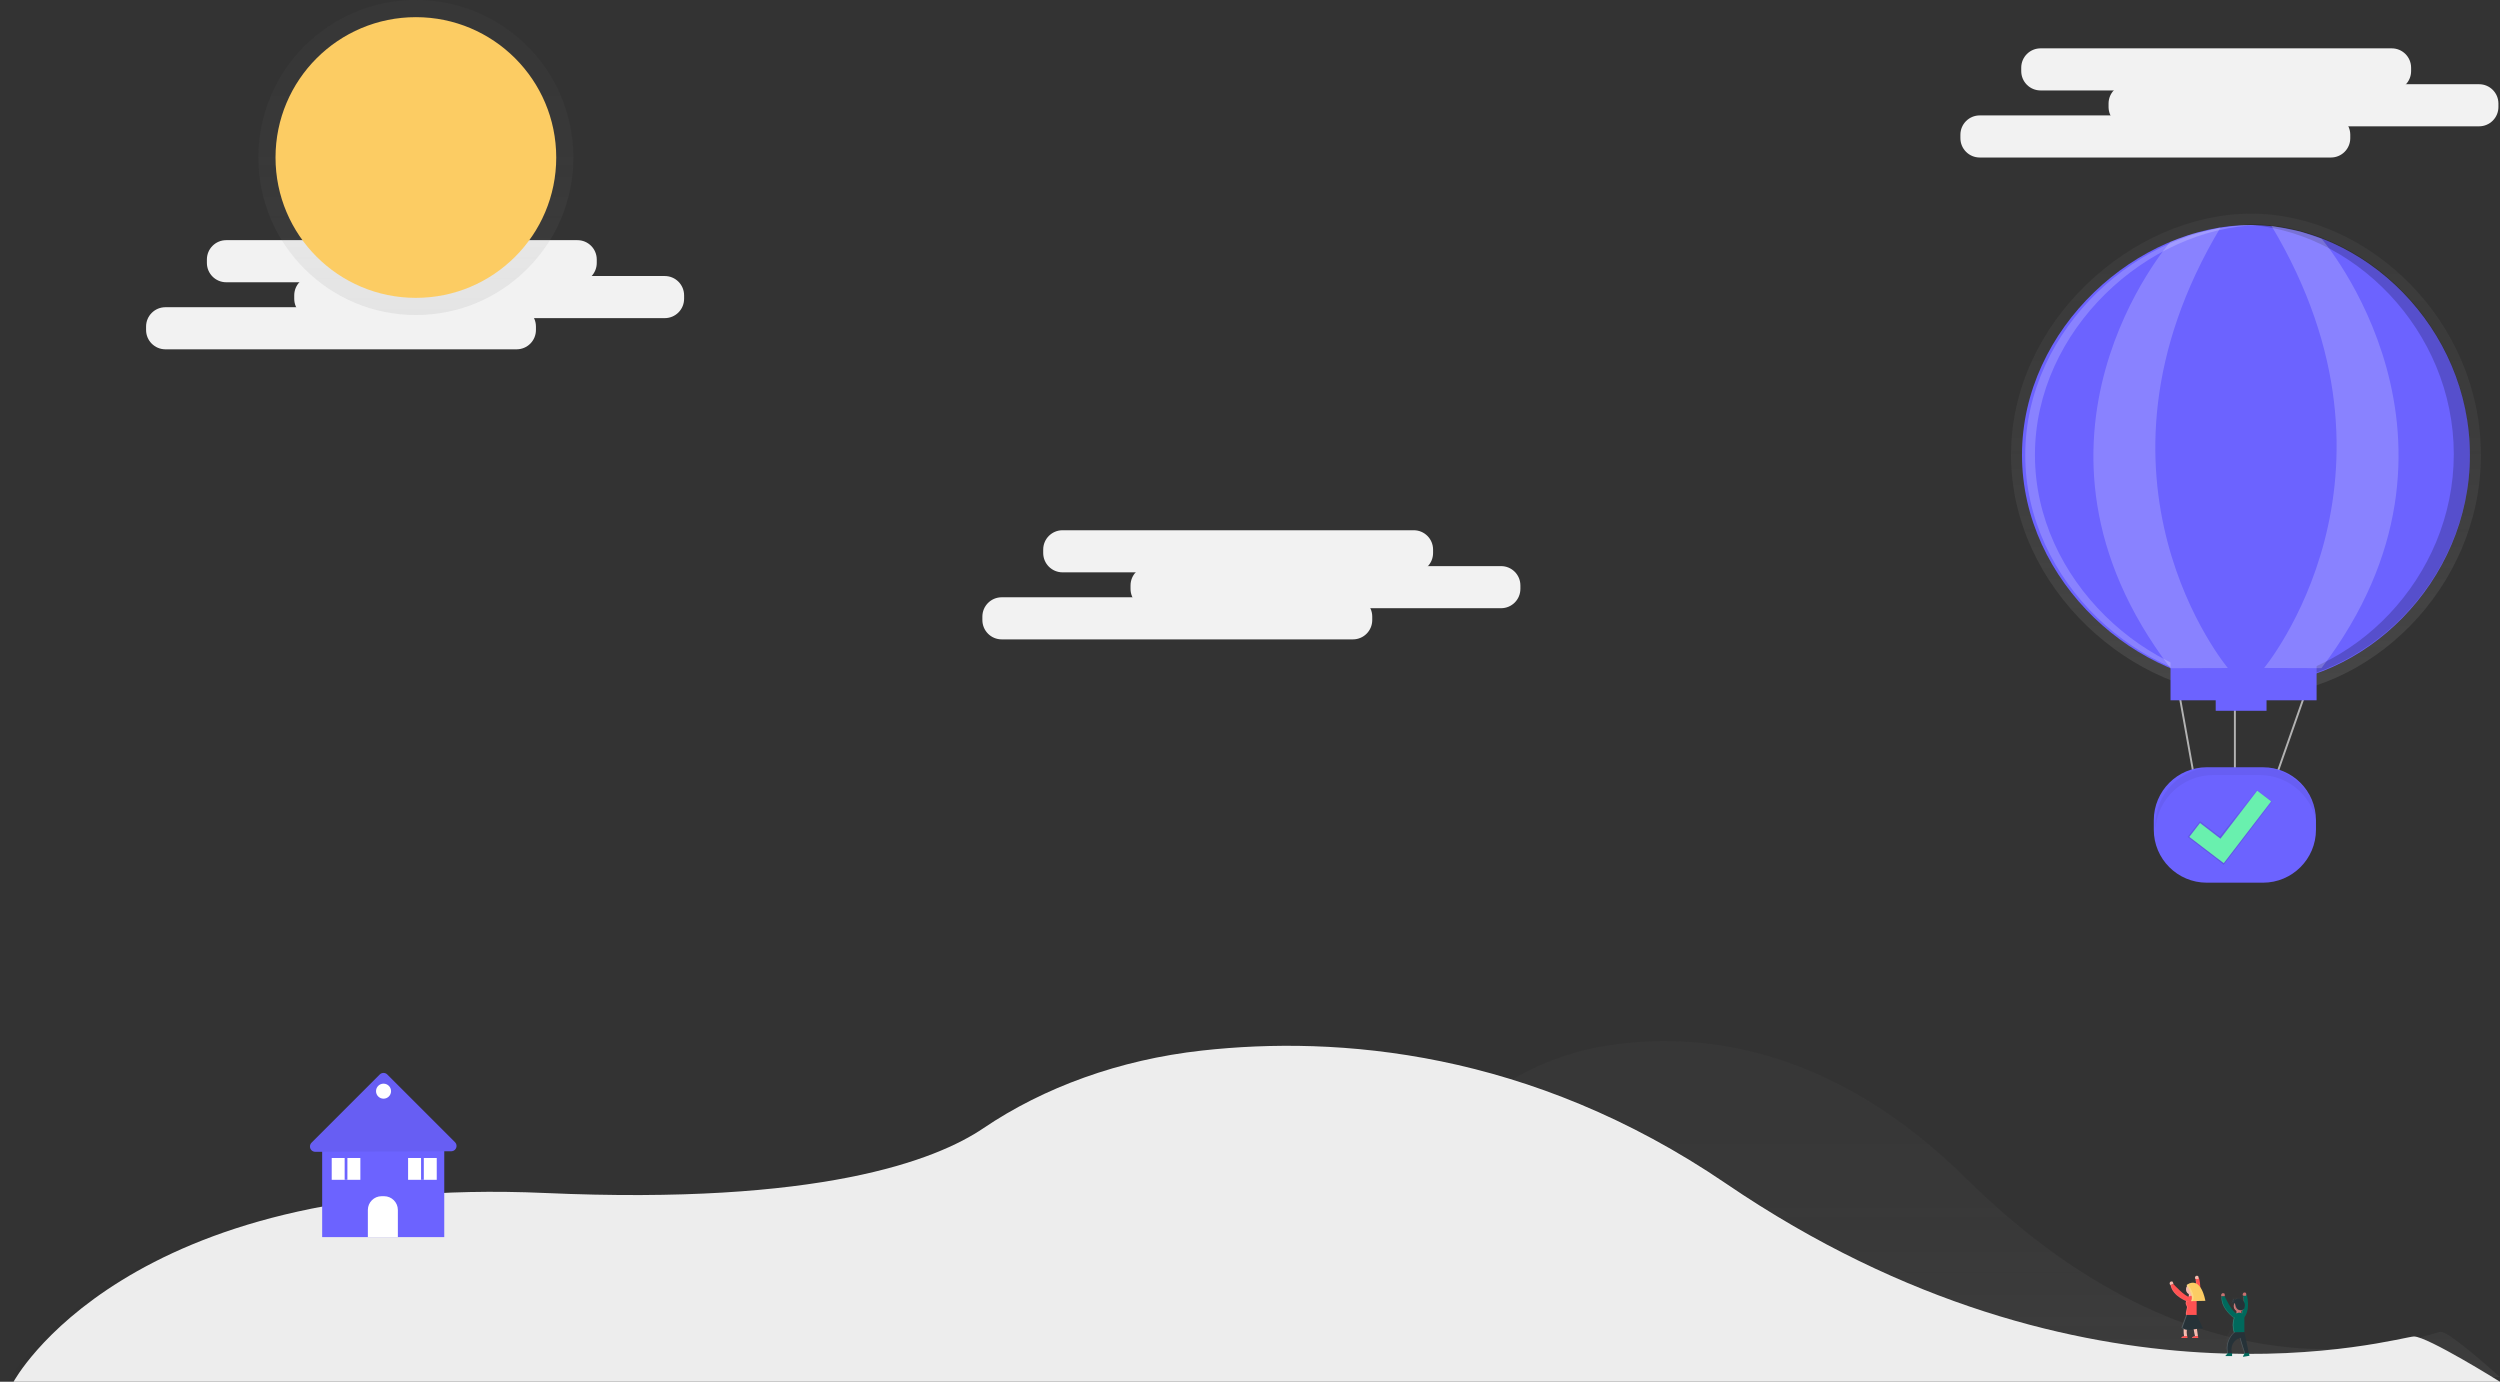 <?xml version="1.0" encoding="utf-8"?>
<!-- Generator: Adobe Illustrator 16.0.3, SVG Export Plug-In . SVG Version: 6.00 Build 0)  -->
<!DOCTYPE svg PUBLIC "-//W3C//DTD SVG 1.1//EN" "http://www.w3.org/Graphics/SVG/1.1/DTD/svg11.dtd">
<svg version="1.1" id="_x39_b8dff4b-368a-4ab8-bc0b-59c96572f6a5"
	 xmlns="http://www.w3.org/2000/svg" xmlns:xlink="http://www.w3.org/1999/xlink" x="0px" y="0px" width="1288px" height="711.86px"
	 viewBox="-405 0 1288 711.86" enable-background="new -405 0 1288 711.86" xml:space="preserve">
<rect x="-405" y="0" width="1288" height="711.86" fill="#333333" stroke="none"/>
<title>air support</title>
<path fill="#F2F2F2" d="M646.3,24.91h180.94c5.5,0,9.96,4.459,9.96,9.96v1.77c0,5.5-4.46,9.96-9.96,9.96H646.3
	c-5.501,0-9.96-4.459-9.96-9.96v-1.77C636.34,29.369,640.799,24.91,646.3,24.91z"/>
<path fill="#F2F2F2" d="M691.29,43.39h180.94c5.5,0,9.959,4.459,9.959,9.96v1.77c0,5.5-4.459,9.96-9.959,9.96H691.29
	c-5.501,0-9.96-4.459-9.96-9.96v-1.77C681.33,47.849,685.789,43.39,691.29,43.39z"/>
<path fill="#F2F2F2" d="M614.96,59.46H795.9c5.5,0,9.96,4.459,9.96,9.96v1.77c0,5.501-4.46,9.96-9.96,9.96H614.96
	c-5.501,0-9.96-4.459-9.96-9.96v-1.77C605,63.919,609.459,59.46,614.96,59.46z"/>
<path fill="#F2F2F2" d="M142.42,273.18h180.94c5.5,0,9.96,4.459,9.96,9.96v1.77c0,5.5-4.46,9.96-9.96,9.96H142.42
	c-5.5,0-9.96-4.459-9.96-9.96v-1.77C132.46,277.639,136.919,273.18,142.42,273.18z"/>
<path fill="#F2F2F2" d="M187.41,291.66H368.35c5.501,0,9.96,4.459,9.96,9.96v1.77c0,5.5-4.459,9.96-9.96,9.96H187.41
	c-5.501,0-9.96-4.459-9.96-9.96v-1.77C177.45,296.119,181.909,291.66,187.41,291.66z"/>
<path fill="#F2F2F2" d="M111.08,307.72H292.02c5.501,0,9.961,4.459,9.961,9.96v1.77c0,5.5-4.46,9.96-9.961,9.96H111.08
	c-5.501,0-9.96-4.459-9.96-9.96v-1.77C101.12,312.179,105.579,307.72,111.08,307.72z"/>
<g opacity="0.5">
	
		<linearGradient id="SVGID_1_" gradientUnits="userSpaceOnUse" x1="397.62" y1="-11.628" x2="397.62" y2="161.44" gradientTransform="matrix(1 0 0 -1 43.84 697.831)">
		<stop  offset="0" style="stop-color:#808080;stop-opacity:0.25"/>
		<stop  offset="0.54" style="stop-color:#808080;stop-opacity:0.12"/>
		<stop  offset="1" style="stop-color:#808080;stop-opacity:0.1"/>
	</linearGradient>
	<path fill="url(#SVGID_1_)" d="M852.5,686.151c-4.82,0-115.7,48.209-244.25-78.74c-69.81-68.932-138.19-76.271-186.11-68.58
		c-29.449,4.719-56.34,19.1-77.64,39.93c-17.13,16.82-58.59,39.74-155.73,33.48C39.33,602.6-0.04,709.459-0.04,709.459h883
		C882.96,709.459,857.29,686.151,852.5,686.151z"/>
</g>
<path fill="#F2F2F2" d="M-398,711.86c0,0,57.117-106.859,273.918-97.221c140.927,6.291,201.09-16.66,225.869-33.469
	c30.843-20.871,69.839-35.211,112.521-39.93c69.522-7.691,168.739-0.352,270.002,68.58
	c186.495,126.949,347.355,78.738,354.349,78.738s44.292,23.301,44.292,23.301H-398z"/>
<path opacity="0.02" enable-background="new    " d="M-401,711.86c0,0,57.25-106.859,274.56-97.221
	c141.257,6.291,201.561-16.66,226.398-33.469c30.915-20.871,70.002-35.211,112.784-39.93c69.685-7.691,169.134-0.352,270.634,68.58
	c186.932,126.949,348.169,78.738,355.179,78.738c7.009,0,44.396,23.301,44.396,23.301H-401z"/>
<path fill="#F2F2F2" d="M-288.45,123.73h180.94c5.5,0,9.96,4.459,9.96,9.96v1.77c0,5.501-4.459,9.96-9.96,9.96h-180.94
	c-5.5,0-9.96-4.459-9.96-9.96v-1.77C-298.41,128.189-293.951,123.73-288.45,123.73z"/>
<path fill="#F2F2F2" d="M-243.45,142.21h180.94c5.501,0,9.96,4.459,9.96,9.96v1.77c0,5.501-4.459,9.96-9.96,9.96h-180.94
	c-5.5,0-9.96-4.459-9.96-9.96v-1.77C-253.41,146.669-248.951,142.21-243.45,142.21z"/>
<path fill="#F2F2F2" d="M-319.78,158.28h180.94c5.5,0,9.96,4.459,9.96,9.96v1.77c0,5.501-4.459,9.96-9.96,9.96h-180.94
	c-5.501,0-9.96-4.459-9.96-9.96v-1.77C-329.74,162.739-325.281,158.28-319.78,158.28z"/>
<g opacity="0.5">
	
		<linearGradient id="SVGID_2_" gradientUnits="userSpaceOnUse" x1="-393.081" y1="629.599" x2="-393.081" y2="791.899" gradientTransform="matrix(1 0 0 -1 202.34 791.899)">
		<stop  offset="0" style="stop-color:#808080;stop-opacity:0.25"/>
		<stop  offset="0.54" style="stop-color:#808080;stop-opacity:0.12"/>
		<stop  offset="1" style="stop-color:#808080;stop-opacity:0.1"/>
	</linearGradient>
	<circle fill="url(#SVGID_2_)" cx="-190.74" cy="81.15" r="81.15"/>
</g>
<circle fill="#FCCC63" cx="-190.74" cy="81.15" r="72.31"/>
<rect x="-239.02" y="590.629" fill="#6C63FF" width="62.9" height="46.73"/>
<path fill="#6C63FF" d="M-244.5,588.729l35.15-35.148c1.069-1.072,2.804-1.074,3.875-0.006c0.001,0.002,0.003,0.004,0.005,0.006
	l34.87,34.869c1.072,1.068,1.074,2.805,0.005,3.875c-0.513,0.514-1.209,0.805-1.935,0.805l-70,0.281
	c-1.513,0.02-2.756-1.191-2.775-2.705C-245.314,589.965-245.024,589.252-244.5,588.729z"/>
<path opacity="0.05" enable-background="new    " d="M-244.5,588.729l35.15-35.148c1.069-1.072,2.804-1.074,3.875-0.006
	c0.001,0.002,0.003,0.004,0.005,0.006l34.87,34.869c1.072,1.068,1.074,2.805,0.005,3.875c-0.513,0.514-1.209,0.805-1.935,0.805
	l-70,0.281c-1.513,0.02-2.756-1.191-2.775-2.705C-245.314,589.965-245.024,589.252-244.5,588.729z"/>
<path fill="#FFFFFF" d="M-208.38,616.28h1.26c3.921,0,7.1,3.18,7.1,7.1v14l0,0h-15.46l0,0v-14
	C-215.48,619.459-212.301,616.28-208.38,616.28z"/>
<circle fill="#FFFFFF" cx="-207.4" cy="562.169" r="3.87"/>
<rect x="-234.1" y="596.6" fill="#FFFFFF" width="14.76" height="11.24"/>
<rect x="-227.43" y="596.6" fill="#6C63FF" width="1.41" height="11.24"/>
<rect x="-194.75" y="596.6" fill="#FFFFFF" width="14.76" height="11.24"/>
<rect x="-188.07" y="596.6" fill="#6C63FF" width="1.41" height="11.24"/>
<g opacity="0.2">
	
		<linearGradient id="SVGID_3_" gradientUnits="userSpaceOnUse" x1="2724.369" y1="31.641" x2="2724.369" y2="31.681" gradientTransform="matrix(1 0 0 -1 -1973.092 697.831)">
		<stop  offset="0" style="stop-color:#808080;stop-opacity:0.25"/>
		<stop  offset="0.54" style="stop-color:#808080;stop-opacity:0.12"/>
		<stop  offset="1" style="stop-color:#808080;stop-opacity:0.1"/>
	</linearGradient>
	<path fill="url(#SVGID_3_)" d="M751.248,666.151L751.248,666.151C751.248,666.151,751.378,666.12,751.248,666.151z"/>
</g>
<g opacity="0.2">
	
		<linearGradient id="SVGID_4_" gradientUnits="userSpaceOnUse" x1="2719.071" y1="2.601" x2="2719.071" y2="32.471" gradientTransform="matrix(1 0 0 -1 -1973.092 697.831)">
		<stop  offset="0" style="stop-color:#808080;stop-opacity:0.25"/>
		<stop  offset="0.54" style="stop-color:#808080;stop-opacity:0.12"/>
		<stop  offset="1" style="stop-color:#808080;stop-opacity:0.1"/>
	</linearGradient>
	<path fill="url(#SVGID_4_)" d="M749.738,695.231l2.81-0.461l-0.39-1.73l0,0l0,0l0,0l-2-9.16v-6.68c0.004-0.082,0.004-0.166,0-0.25
		c2.94-3.959,1.16-10.16,1-10.699l-0.14,0.059c-0.023-0.24-0.07-0.479-0.141-0.709c0,0-0.87-0.551-1.34,0.16
		c-0.275,0.307-0.275,0.771,0,1.08h-0.06c0.131,0.207,0.223,0.438,0.27,0.68l-0.09-0.17h-0.18l0,0h-0.061
		c0.327,0.66,0.463,1.396,0.391,2.131c-0.102-0.145-0.216-0.277-0.341-0.4c-0.541-0.516-1.253-0.814-2-0.84h-0.529h-0.11h-0.08
		h-0.14h-0.05l-0.171,0.059c-0.188,0.094-0.386,0.168-0.59,0.221h-0.08c-0.23,0.018-0.46-0.047-0.649-0.18h-0.061l-0.069-0.061
		c-0.015,0.063-0.015,0.127,0,0.189c0.013,0.152,0.085,0.291,0.199,0.391l0.11,0.07c-0.343,0.125-0.52,0.502-0.395,0.846
		c0.124,0.342,0.502,0.518,0.845,0.395l0,0l-0.12,0.049l0,0h-0.13l0,0h-0.29c-0.136,0.02-0.274,0.02-0.41,0l0,0h-0.07h-0.109v0.08
		l0,0l0,0l0,0l0,0l0,0l0,0l0,0l0.06,0.051l0,0l0,0l0,0l0,0l0,0l0,0l0,0l0,0h0.061h0.34c0.089-0.006,0.177-0.027,0.26-0.061
		l-0.16,0.07l0,0h-0.08h-0.08h-0.079h-0.08h-0.08h-0.091h-0.079h-0.091h-0.59c0.096,0.029,0.184,0.076,0.26,0.141
		c0.05,0.037,0.104,0.066,0.16,0.09h0.08h0.39c0.158,0.014,0.313,0.063,0.45,0.141c0.072,0.045,0.137,0.104,0.19,0.17l-0.07,0.119
		l-0.05,0.109c-0.06,0.074-0.09,0.146-0.09,0.221c-0.1,0.27-0.15,0.553-0.15,0.84c0,0.061,0,0.109,0,0.16l0,0
		c0,0.039,0,0.119,0,0.119l0,0v0.15l0,0v0.121l0,0c0.03,0.098,0.067,0.195,0.11,0.289l0,0l0.06,0.131l0,0l0.08,0.139l0,0l0.08,0.121
		l0,0c0.062,0.084,0.128,0.164,0.2,0.24l0,0c0.188,0.197,0.407,0.363,0.65,0.49c-0.002,0.035-0.002,0.072,0,0.109l0,0
		c-0.003,0.039-0.003,0.08,0,0.119v0.91l-0.15,0.09c-2.16-1-5.39-8-5.39-8h-0.08c0.31-0.26,0-1.26,0-1.26
		c-0.187-0.109-0.395-0.178-0.61-0.199h-0.33h-0.05l0,0l0,0l0,0l0,0l0,0l0,0l0,0l0,0l0,0l0,0l0,0l0,0l0,0v0.059
		c-0.47,0.711,0,1.102,0,1.102c-0.017,0.271-0.017,0.547,0,0.818c-0.04,5.102,5.41,9.041,5.689,9.24
		c-0.723,2.158-0.723,4.492,0,6.65l0,0c-2.658,2.451-3.822,6.125-3.06,9.66v0.109h-0.09v0.07l-0.05,0.121
		c-0.036,0.068-0.079,0.131-0.13,0.189l0,0l-0.181,0.189l-0.069,0.07c-0.28,0.26-0.561,0.52-0.351,0.621h3v-1.301h0.05l-0.05-0.121
		l0,0l0,0c-0.37-1.156-0.349-2.404,0.061-3.549c0.71-2.359,3.46-3.541,3.46-3.541l0.05,0.17l0,0l2.16,7.092c0,0.029,0,0.09,0,0.09
		c0.006,0.066,0.006,0.133,0,0.199l-0.061,0.15c-0.13,0.279-0.36,0.6-0.46,0.84v0.1c-0.008,0.039-0.008,0.08,0,0.121
		c0.004,0.053,0.039,0.1,0.09,0.119h0.12L749.738,695.231z M749.308,673.54c-0.119,0.541-0.229,1.041-0.359,1.471l-0.17-0.08v-0.871
		c0.005-0.063,0.005-0.125,0-0.189c0.187-0.088,0.361-0.197,0.52-0.33H749.308z"/>
</g>
<path fill="#CA7070" d="M741.068,667.86c0.35-0.26,0-1.391,0-1.391s-0.96-0.609-1.48,0.17c-0.52,0.781,0,1.221,0,1.221
	S740.718,668.12,741.068,667.86z"/>
<path id="_x33_9458adb-bcd5-4769-9abe-182f7ae0ca71" fill="#00695C" d="M744.968,698.639h-3.3c-0.33-0.18,0.35-0.629,0.67-1
	c0.164-0.162,0.248-0.389,0.23-0.619h2.399V698.639z"/>
<path opacity="0.2" fill="#FFFFFF" enable-background="new    " d="M741.848,698.639h-0.17c-0.33-0.18,0.351-0.629,0.67-1
	c0.164-0.162,0.248-0.389,0.23-0.619h0.17c0.018,0.23-0.066,0.457-0.23,0.619C742.198,698.01,741.548,698.459,741.848,698.639z"/>
<path id="_x32_4b3a5d5-99f8-4317-aac1-7589e0408752" fill="#00695C" d="M753.928,698.5l-3.25,0.529
	c-0.33-0.141,0.221-0.801,0.471-1.311c0.126-0.242,0.161-0.521,0.1-0.789l2.28-0.4L753.928,698.5z"/>
<path fill="#00695C" d="M750.558,667.469c1.431,2.08-1.119,10.932-1.119,10.932l1.25,1c4.31-4.49,1.739-12.602,1.739-12.602
	S753.078,666.68,750.558,667.469z"/>
<path fill="#CA7070" d="M752.128,667.51c0.351-0.26,0-1.391,0-1.391s-0.96-0.609-1.479,0.17c-0.521,0.781,0,1.221,0,1.221
	S751.778,667.77,752.128,667.51z"/>
<path opacity="0.2" fill="#FFFFFF" enable-background="new    " d="M750.818,699.03h-0.141c-0.33-0.141,0.221-0.801,0.471-1.311
	c0.126-0.242,0.161-0.521,0.1-0.789l2.28-0.381l0,0l-2.08,0.34c0.062,0.268,0.026,0.547-0.101,0.791
	C751.108,698.17,750.598,698.79,750.818,699.03z"/>
<path fill="#CA7070" d="M747.288,676.85v-1.381c0-0.617,0.501-1.119,1.12-1.119h0.2c0.618,0,1.12,0.502,1.12,1.119v1.381
	c0,0.619-0.502,1.119-1.12,1.119h-0.2C747.789,677.969,747.288,677.469,747.288,676.85z"/>
<path opacity="0.2" fill="#FFFFFF" enable-background="new    " d="M750.748,679.85l-0.11,0.119l-1.25-1c0,0,2.551-8.85,1.12-10.93
	h0.061l0,0h0.199c1.37,2.15-1.149,10.891-1.149,10.891L750.748,679.85z"/>
<circle fill="#CA7070" cx="748.558" cy="672.92" r="2.7"/>
<path opacity="0.2" fill="#FFFFFF" enable-background="new    " d="M748.658,677.969h-0.15c-0.674,0-1.22-0.545-1.22-1.219v-1.18
	c-0.01-0.088-0.01-0.174,0-0.262c-0.899-0.463-1.464-1.391-1.463-2.402c0.001-1.49,1.212-2.699,2.703-2.697h0.149
	c-0.959,0.053-1.817,0.611-2.255,1.467c-0.679,1.328-0.152,2.955,1.175,3.633c-0.009,0.088-0.009,0.174,0,0.262v1.18
	C747.593,677.366,748.047,677.889,748.658,677.969z"/>
<path fill="#00695C" d="M751.298,678.969L751.298,678.969c0-1.49-1.209-2.699-2.7-2.699l0,0l0,0c-1.491,0-2.699,1.209-2.699,2.699
	c-0.816,2.404-0.816,5.008,0,7.41c0.189,0.59,5.399,0,5.399,0V678.969z"/>
<path fill="#263238" d="M745.918,686.379L745.918,686.379c-2.967,2.697-4.271,6.771-3.42,10.691v0.119h2.53
	c-0.503-1.316-0.503-2.773,0-4.09c0.83-2.609,3.83-3.92,3.83-3.92l2.439,8h2.351l-2.351-10.801"/>
<path opacity="0.2" fill="#FFFFFF" enable-background="new    " d="M747.578,686.651c-0.89,0.01-1.6-0.051-1.67-0.262
	c-0.816-2.402-0.816-5.006,0-7.408l0,0c0-1.492,1.209-2.701,2.7-2.701h0.17c-1.421,0.09-2.528,1.268-2.53,2.689
	c-0.816,2.404-0.816,5.008,0,7.41C746.248,686.559,746.808,686.629,747.578,686.651z"/>
<path fill="#00695C" d="M747.288,676.76c-2.39-0.791-6.14-8.891-6.14-8.891h-1.561c-0.729,6.18,6.271,11.061,6.271,11.061
	S749.678,677.549,747.288,676.76z"/>
<g opacity="0.2">
	<path fill="#FFFFFF" d="M749.208,689.219l2.44,8h-0.351l-2.39-7.869L749.208,689.219z"/>
	<path fill="#FFFFFF" d="M742.828,697.11v0.119h-0.35v-0.119c-0.851-3.918,0.453-7.992,3.42-10.689h0.35
		C743.281,689.118,741.978,693.192,742.828,697.11z"/>
</g>
<path opacity="0.2" fill="#FFFFFF" enable-background="new    " d="M746.028,678.92l-0.17,0.07c0,0-6.971-4.871-6.271-11.061h0.26
	C739.198,673.719,745.248,678.35,746.028,678.92z"/>
<path fill="#263238" d="M745.498,671.11c-0.173,0.016-0.347,0.016-0.52,0c-0.141-0.039-0.36-0.25-0.471-0.25
	c0.537,0.008,1.069-0.102,1.561-0.32c-0.533,0.207-1.136-0.033-1.38-0.549c0.422,0.148,0.886,0.123,1.29-0.07
	c-0.064,0-0.128-0.008-0.188-0.027c-0.315-0.1-0.491-0.438-0.392-0.754c0.256,0.271,0.634,0.393,1,0.32
	c0.228-0.055,0.449-0.137,0.659-0.24c1.195-0.438,2.535-0.154,3.45,0.73c0.896,0.902,1.273,2.199,1,3.439
	c-0.076,0.412-0.267,0.793-0.55,1.102c-0.494,0.424-1.144,0.619-1.79,0.539c-0.424-0.016-0.838-0.127-1.21-0.33
	c-0.652-0.439-1.1-1.125-1.24-1.9c-0.057-0.375-0.16-0.74-0.31-1.09C746.25,671.348,745.894,671.112,745.498,671.11z"/>
<g opacity="0.2">
	<path fill="#FFFFFF" d="M745.89,669.903c-0.315-0.1-0.491-0.438-0.392-0.752l0.14,0.119c-0.001,0.018-0.002,0.035-0.002,0.053
		c0.001,0.336,0.275,0.607,0.612,0.607c-0.262,0.125-0.551,0.18-0.84,0.16c0.222-0.01,0.439-0.064,0.64-0.16
		C745.994,669.928,745.941,669.918,745.89,669.903z"/>
	<path fill="#FFFFFF" d="M746.288,669.459h0.09c0.228-0.057,0.449-0.137,0.66-0.24c0.385-0.152,0.797-0.223,1.21-0.209
		c-0.343,0.012-0.682,0.084-1,0.209c-0.211,0.104-0.432,0.184-0.66,0.24C746.488,669.475,746.388,669.475,746.288,669.459z"/>
	<path fill="#FFFFFF" d="M745.428,671.1c-0.119,0.02-0.24,0.02-0.359,0c-0.141-0.041-0.36-0.25-0.471-0.25
		c0.475,0.01,0.947-0.072,1.391-0.24c0.12-0.002,0.238-0.025,0.35-0.07c-0.49,0.219-1.022,0.328-1.56,0.32
		c0.109,0,0.33,0.25,0.47,0.25L745.428,671.1z"/>
	<path fill="#FFFFFF" d="M749.178,675.03c-0.423-0.016-0.837-0.127-1.21-0.33c-0.652-0.439-1.1-1.125-1.239-1.9
		c-0.057-0.375-0.161-0.74-0.311-1.09c-0.16-0.328-0.485-0.541-0.85-0.561h0.17c0.364,0.02,0.689,0.232,0.85,0.561
		c0.149,0.35,0.254,0.715,0.311,1.09c0.14,0.775,0.587,1.461,1.239,1.9c0.373,0.203,0.787,0.314,1.21,0.33H749.178z"/>
	<path fill="#FFFFFF" d="M744.748,669.991l0.2,0.059c0.18,0.33,0.516,0.545,0.89,0.57
		C745.379,670.659,744.943,670.407,744.748,669.991z"/>
</g>
<path opacity="0.2" fill="#FFFFFF" enable-background="new    " d="M740.588,667.969c-0.336,0-0.671-0.037-1-0.109
	c0,0-0.52-0.439,0-1.221c0.173-0.281,0.492-0.436,0.82-0.398c-0.269,0.02-0.512,0.168-0.65,0.398c-0.52,0.781,0,1.221,0,1.221
	C740.031,667.918,740.309,667.956,740.588,667.969z"/>
<path fill="#FF5252" d="M725.968,658.821c1.431,2.08-1.12,10.93-1.12,10.93l1.25,1c4.311-4.49,1.74-12.6,1.74-12.6
	S728.488,658.03,725.968,658.821z"/>
<path fill="#F6B9AD" d="M727.538,658.87c0.35-0.26,0-1.389,0-1.389s-0.96-0.611-1.48,0.17c-0.52,0.779,0,1.219,0,1.219
	S727.188,659.129,727.538,658.87z"/>
<path fill="#F6B9AD" d="M722.698,668.209v-1.379c0-0.619,0.501-1.121,1.12-1.121h0.199c0.619,0,1.12,0.502,1.12,1.121v1.379
	c0,0.619-0.501,1.121-1.12,1.121h-0.199C723.199,669.331,722.698,668.829,722.698,668.209z"/>
<path opacity="0.2" fill="#FFFFFF" enable-background="new    " d="M726.158,671.241l-0.11,0.119l-1.25-1c0,0,2.55-8.85,1.12-10.93
	h0.061l0,0h0.199c1.37,2.15-1.149,10.891-1.149,10.891L726.158,671.241z"/>
<circle fill="#F6B9AD" cx="723.968" cy="664.27" r="2.7"/>
<path opacity="0.2" fill="#FFFFFF" enable-background="new    " d="M724.068,669.331h-0.15c-0.674,0-1.22-0.547-1.22-1.221v-1.18
	c-0.01-0.086-0.01-0.174,0-0.26c-0.899-0.465-1.464-1.391-1.463-2.404c0.001-1.49,1.212-2.697,2.703-2.695h0.149
	c-0.959,0.053-1.817,0.611-2.255,1.467c-0.679,1.326-0.152,2.953,1.175,3.633c-0.009,0.086-0.009,0.174,0,0.26v1.17
	C722.998,668.719,723.453,669.249,724.068,669.331z"/>
<path fill="#FF5252" d="M726.708,670.29L726.708,670.29c0-1.49-1.209-2.699-2.7-2.699l0,0l0,0c-1.491,0-2.7,1.209-2.7,2.699
	c-0.366,0.793-0.286,1.721,0.21,2.439c0.79,1-0.829,3.102-0.21,5c0.19,0.592,5.4,0,5.4,0V670.29z"/>
<path opacity="0.2" fill="#FFFFFF" enable-background="new    " d="M721.288,677.76c0.07,0.209,0.78,0.26,1.66,0.26
	c-0.71-0.01-1.25-0.08-1.311-0.26c-0.62-1.939,1.051-4,0.21-5c-0.496-0.719-0.576-1.646-0.21-2.439
	c0.003-1.424,1.109-2.602,2.53-2.691h-0.17l0,0c-1.491,0-2.7,1.209-2.7,2.701c-0.366,0.793-0.286,1.721,0.21,2.439
	C722.348,673.77,720.678,675.831,721.288,677.76z"/>
<path fill="#F6B9AD" d="M725.868,677.559l1.51,10.801h-1.51l-1.57-8c-1.275,0.959-2.152,2.354-2.46,3.92
	c-0.325,1.344-0.325,2.746,0,4.09h-1.62v-0.119c-0.591-3.713,0.191-7.514,2.2-10.691l0,0H725.868z"/>
<path fill="#F6B9AD" d="M714.658,661.581c0.26-0.33-0.41-1.33-0.41-1.33s-1.09-0.311-1.36,0.6c-0.27,0.91,0.36,1.17,0.36,1.17
	S714.398,661.911,714.658,661.581z"/>
<path fill="#FF5252" d="M723.238,668.26c-2.48-0.051-8.48-6.701-8.48-6.701l-1.5,0.461c1.15,6.119,9.24,8.74,9.24,8.74
	S725.718,668.309,723.238,668.26z"/>
<path opacity="0.2" fill="#FFFFFF" enable-background="new    " d="M722.668,670.741l-0.14,0.109c0,0-8.09-2.621-9.24-8.74
	l0.25-0.08C714.608,667.741,721.718,670.401,722.668,670.741z"/>
<g opacity="0.2">
	<path fill="#FFFFFF" d="M724.368,680.571l1.52,7.779h0.351l-1.57-8C724.564,680.418,724.465,680.491,724.368,680.571z"/>
	<path fill="#FFFFFF" d="M720.248,688.25v0.119h0.32v-0.119c-0.591-3.713,0.191-7.514,2.199-10.691h-0.35
		C720.42,680.741,719.648,684.542,720.248,688.25z"/>
</g>
<path opacity="0.2" fill="#FFFFFF" enable-background="new    " d="M714.258,661.79c-0.325,0.1-0.66,0.164-1,0.189
	c0,0-0.63-0.27-0.359-1.17c0.084-0.318,0.345-0.561,0.67-0.619c-0.249,0.098-0.436,0.311-0.5,0.57
	c-0.271,0.91,0.359,1.17,0.359,1.17C713.708,661.907,713.985,661.86,714.258,661.79z"/>
<path fill="#263238" d="M721.248,677.44l-2.33,6.609c0,0,1.73,1.691,5.36,1c1.885-0.363,3.793-0.594,5.71-0.689l-3.28-6.92H721.248z
	"/>
<path fill="#FF5252" d="M727.398,688.331l0.17,1h-3.11c-0.35-0.65,1.38-1,1.38-1H727.398z"/>
<path fill="#FF5252" d="M721.868,688.331l0.17,1h-3.11c-0.35-0.65,1.38-1,1.38-1H721.868z"/>
<path fill="#FCCC63" d="M731.198,670.18l-7.431,0.17c1.9-2.42-2.25-8.301-2.25-8.301C729.128,656.86,731.198,670.18,731.198,670.18z
	"/>
<path opacity="0.2" fill="#FFFFFF" enable-background="new    " d="M723.778,670.34l7.43-0.17v-0.15l-6.54,0.15
	c1.9-2.42-2.25-8.301-2.25-8.301c0.611-0.434,1.286-0.771,2-1c-1.051,0.145-2.048,0.549-2.9,1.18
	C721.518,662.049,725.668,667.93,723.778,670.34z"/>
<path opacity="0.2" fill="#FFFFFF" enable-background="new    " d="M718.868,684.01c1.124,0.91,2.561,1.342,4,1.199
	c-1.253,0.021-2.472-0.404-3.44-1.199l2.34-6.57h-0.52L718.868,684.01z"/>
<path opacity="0.2" fill="#FFFFFF" enable-background="new    " d="M724.458,689.331h0.35c-0.35-0.65,1.381-1,1.381-1h-0.351
	C725.838,688.331,724.108,688.67,724.458,689.331z"/>
<path opacity="0.2" fill="#FFFFFF" enable-background="new    " d="M718.928,689.331h0.351c-0.351-0.65,1.38-1,1.38-1h-0.351
	C720.308,688.331,718.578,688.67,718.928,689.331z"/>
<polyline fill="none" stroke="#B3B3B3" stroke-miterlimit="10" points="725.52,400.93 715.88,347.09 746.41,345.6 746.41,400.93 
	767.3,400.93 788.19,341.47 "/>
<path fill="#6C63FF" d="M731.93,395.299h28.96c15.078,0,27.301,12.223,27.301,27.301v4.859c0,15.078-12.223,27.301-27.301,27.301
	h-28.96c-15.077,0-27.3-12.223-27.3-27.301V422.6C704.63,407.522,716.853,395.299,731.93,395.299z"/>
<path opacity="0.05" enable-background="new    " d="M759.27,395.299h-24.1c-16.398,0.051-29.681,13.332-29.729,29.73l0,0
	c0,0.68,0,1.34,0.08,2c1.1-15.578,14.032-27.67,29.649-27.72h24.101c15.617,0.05,28.55,12.142,29.649,27.72c0-0.66,0.08-1.33,0.08-2
	l0,0C788.951,408.631,775.669,395.35,759.27,395.299z"/>
<linearGradient id="SVGID_5_" gradientUnits="userSpaceOnUse" x1="700.303" y1="252.612" x2="700.303" y2="291.402" gradientTransform="matrix(1 0.002 0.002 -1 42.906 696.641)">
	<stop  offset="0" style="stop-color:#000000;stop-opacity:0.12"/>
	<stop  offset="0.55" style="stop-color:#000000;stop-opacity:0.09"/>
	<stop  offset="1" style="stop-color:#000000;stop-opacity:0.02"/>
</linearGradient>
<polygon fill="url(#SVGID_5_)" points="765.66,413.01 757.77,406.82 738.69,430.991 728.43,423.04 722.01,431.2 736.93,442.6 
	736.93,442.6 740.63,445.571 "/>
<polygon fill="#69F0AE" points="765.08,412.86 757.92,407.379 738.97,432.1 728.44,424.02 722.95,431.18 737.06,441.981 
	737.06,441.981 740.68,444.69 "/>
<linearGradient id="SVGID_6_" gradientUnits="userSpaceOnUse" x1="708.286" y1="339.122" x2="708.286" y2="587.761" gradientTransform="matrix(1 0 0 -1 43.84 697.831)">
	<stop  offset="0" style="stop-color:#808080;stop-opacity:0.25"/>
	<stop  offset="0.54" style="stop-color:#808080;stop-opacity:0.12"/>
	<stop  offset="1" style="stop-color:#808080;stop-opacity:0.1"/>
</linearGradient>
<path fill="url(#SVGID_6_)" d="M873.17,234.39c0,68.66-57.359,124.319-118.43,124.319S631.08,303.05,631.08,234.39
	c0-68.66,62.59-124.32,123.67-124.32S873.17,165.73,873.17,234.39z"/>
<path fill="#6C63FF" d="M867.5,234.39c0,65.45-54.67,118.5-112.89,118.5c-58.221,0-117.88-53.05-117.88-118.5
	c0-65.45,59.68-118.46,117.89-118.46S867.5,168.93,867.5,234.39z"/>
<rect x="736.53" y="357.049" fill="#6C63FF" width="26.189" height="9.15"/>
<g opacity="0.2">
	<path d="M754.62,115.48c-1.39,0-2.771,0-4.16,0.1c56.63,2.45,108.729,54.51,108.729,118.4s-52.1,115.95-108.689,118.4
		c1.39,0.06,2.78,0.1,4.16,0.1c58.21,0,112.89-53.05,112.89-118.5C867.55,168.53,812.83,115.48,754.62,115.48z"/>
</g>
<g opacity="0.2">
	<path fill="#FFFFFF" d="M643.4,234.39c0-64.51,58-117,115.38-118.46c-0.83,0-1.66,0-2.49,0c-58.21,0-117.88,53.05-117.88,118.5
		c0,65.45,59.66,118.5,117.87,118.5c0.83,0,1.66,0,2.489,0C701.37,351.37,643.4,298.93,643.4,234.39z"/>
</g>
<rect x="713.25" y="336.26" fill="#6C63FF" width="75.26" height="24.53"/>
<path opacity="0.2" fill="#FFFFFF" enable-background="new    " d="M713.25,124.52c0,0-89.39,102.18,0,219.74l29.52-0.1
	c0,0-81.489-97.12-3.739-227l-14.53,3.31L713.25,124.52z"/>
<path opacity="0.2" fill="#FFFFFF" enable-background="new    " d="M791,122.93c0,0,89.39,103.74,0,221.3l-29.52-0.1
	c0,0,81.489-98,3.739-227.85l14.55,2.91L791,122.93z"/>
</svg>
